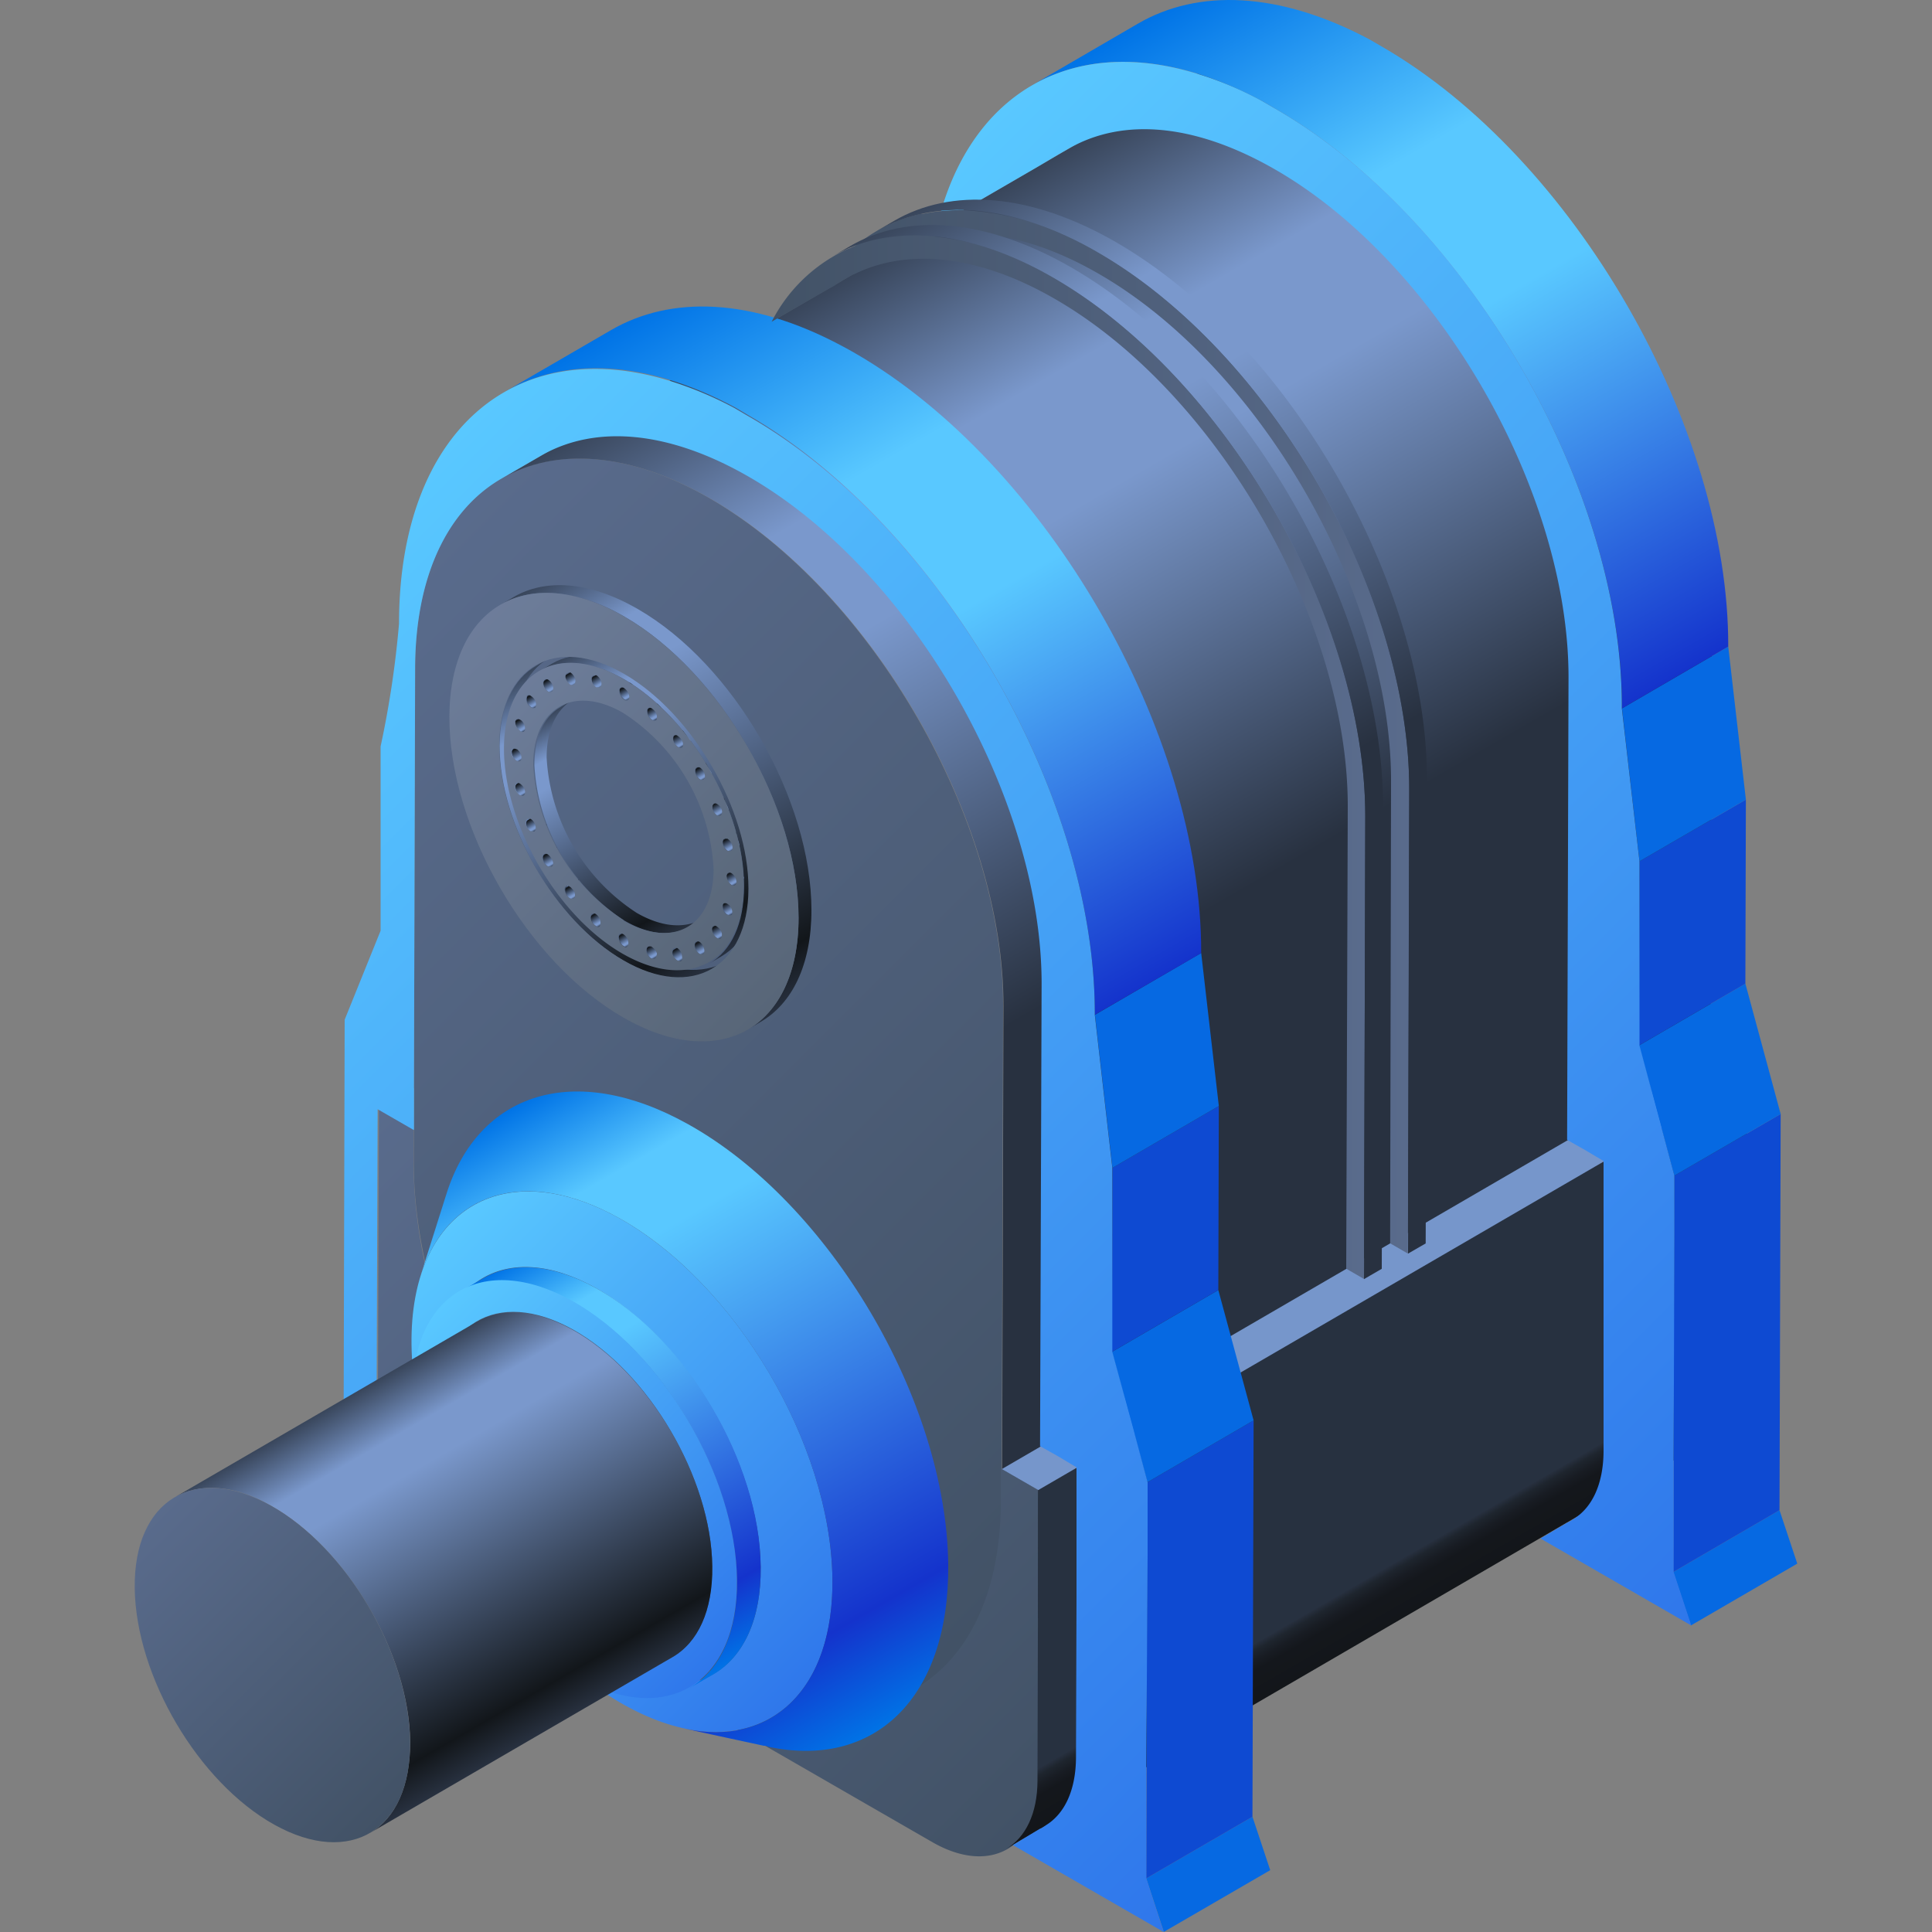 <svg xmlns="http://www.w3.org/2000/svg" xmlns:xlink="http://www.w3.org/1999/xlink" viewBox="0 0 150 150"><rect x="0" y="0" width="150" height="150" fill="#808080" stroke="none"/><defs><style>.cls-1,.cls-2{fill:none;}.cls-2{stroke:#fff;stroke-miterlimit:10;stroke-width:0.1px;}.cls-3{opacity:0;}.cls-4{fill:#000714;}.cls-5{opacity:0.1;fill:url(#新建图案);}.cls-6{isolation:isolate;}.cls-7{fill:url(#未命名的渐变_179);}.cls-8{fill:url(#未命名的渐变_105);}.cls-9{fill:#5bc5ff;}.cls-10{fill:url(#未命名的渐变_179-2);}.cls-11{fill:url(#未命名的渐变_190);}.cls-12{fill:#7696cb;}.cls-13{fill:#0669e2;}.cls-14{fill:#0e4ad2;}.cls-15{fill:url(#未命名的渐变_205);}.cls-16{fill:url(#未命名的渐变_118);}.cls-17{fill:url(#未命名的渐变_205-2);}.cls-18{fill:url(#未命名的渐变_118-2);}.cls-19{fill:url(#未命名的渐变_179-3);}.cls-20{fill:url(#未命名的渐变_173);}.cls-21{fill:url(#未命名的渐变_179-4);}.cls-22{fill:url(#未命名的渐变_173-2);}.cls-23{fill:url(#未命名的渐变_118-3);}.cls-24{fill:url(#未命名的渐变_187);}.cls-25{fill:url(#未命名的渐变_118-4);}.cls-26{fill:url(#未命名的渐变_187-2);}.cls-27{fill:url(#未命名的渐变_1592);}.cls-28{fill:url(#未命名的渐变_179-5);}.cls-29{fill:url(#未命名的渐变_1592-2);}.cls-30{fill:url(#未命名的渐变_1592-3);}.cls-31{fill:url(#未命名的渐变_183);}.cls-32{fill:url(#未命名的渐变_183-2);}.cls-33{fill:url(#未命名的渐变_183-3);}.cls-34{fill:url(#未命名的渐变_183-4);}.cls-35{fill:url(#未命名的渐变_183-5);}.cls-36{fill:url(#未命名的渐变_183-6);}.cls-37{fill:url(#未命名的渐变_183-7);}.cls-38{fill:url(#未命名的渐变_183-8);}.cls-39{fill:url(#未命名的渐变_183-9);}.cls-40{fill:url(#未命名的渐变_183-10);}.cls-41{fill:url(#未命名的渐变_183-11);}.cls-42{fill:url(#未命名的渐变_183-12);}.cls-43{fill:url(#未命名的渐变_183-13);}.cls-44{fill:url(#未命名的渐变_183-14);}.cls-45{fill:url(#未命名的渐变_183-15);}.cls-46{fill:url(#未命名的渐变_183-16);}.cls-47{fill:url(#未命名的渐变_183-17);}.cls-48{fill:url(#未命名的渐变_183-18);}.cls-49{fill:url(#未命名的渐变_183-19);}.cls-50{fill:url(#未命名的渐变_183-20);}.cls-51{fill:url(#未命名的渐变_183-21);}.cls-52{fill:url(#未命名的渐变_183-22);}.cls-53{fill:url(#未命名的渐变_183-23);}.cls-54{fill:url(#未命名的渐变_183-24);}.cls-55{fill:url(#未命名的渐变_183-25);}.cls-56{fill:url(#未命名的渐变_1592-4);}.cls-57{fill:url(#未命名的渐变_1592-5);}.cls-58{fill:url(#未命名的渐变_179-6);}.cls-59{opacity:0.12;mix-blend-mode:overlay;}.cls-60{fill:#fff;}.cls-61{fill:url(#未命名的渐变_179-7);}.cls-62{opacity:0.2;}</style><pattern id="新建图案" data-name="新建图案" width="18.57" height="32.16" patternTransform="translate(3722.24 727.44)" patternUnits="userSpaceOnUse" viewBox="0 0 18.57 32.16"><rect class="cls-1" width="18.57" height="32.16"/><polyline class="cls-2" points="18.57 21.44 18.57 32.16 18.57 42.88"/><polyline class="cls-2" points="9.29 26.8 18.57 32.16 27.85 37.51 27.85 37.52"/><polyline class="cls-2" points="9.29 37.52 9.29 37.51 18.57 32.16 27.85 26.8"/><polygon class="cls-2" points="27.85 37.52 27.85 26.8 18.57 21.44 9.28 26.8 9.28 37.52 18.57 42.88 27.85 37.52"/><polyline class="cls-2" points="0 21.44 0 32.16 0 42.88"/><polyline class="cls-2" points="-9.28 26.8 0 32.16 9.28 37.51 9.28 37.52"/><polyline class="cls-2" points="-9.28 37.52 -9.28 37.51 0 32.16 9.28 26.8"/><polygon class="cls-2" points="9.28 37.52 9.28 26.8 0 21.44 -9.29 26.8 -9.29 37.52 0 42.88 9.28 37.52"/><polyline class="cls-2" points="18.57 10.72 27.85 16.08 37.13 21.43 37.13 21.44"/><polyline class="cls-2" points="18.57 21.44 18.57 21.43 27.85 16.08 37.13 10.72"/><polygon class="cls-2" points="37.14 21.44 37.14 10.72 27.85 5.36 18.57 10.72 18.57 21.44 27.85 26.8 37.14 21.44"/><polyline class="cls-2" points="9.29 5.36 9.29 16.08 9.29 26.8"/><polyline class="cls-2" points="0.01 10.72 9.29 16.08 18.57 21.43 18.57 21.44"/><polyline class="cls-2" points="0.01 21.44 0.01 21.43 9.29 16.08 18.57 10.72"/><polygon class="cls-2" points="18.57 21.44 18.57 10.72 9.28 5.36 0 10.72 0 21.44 9.28 26.8 18.57 21.44"/><polyline class="cls-2" points="-18.56 10.72 -9.28 16.08 0 21.43 0 21.44"/><polyline class="cls-2" points="-18.56 21.44 -18.56 21.43 -9.28 16.08 0 10.72"/><polygon class="cls-2" points="0 21.44 0 10.72 -9.29 5.36 -18.57 10.72 -18.57 21.44 -9.29 26.8 0 21.44"/><polyline class="cls-2" points="18.57 -10.72 18.57 0 18.57 10.72"/><polyline class="cls-2" points="9.29 -5.36 18.57 0 27.85 5.35 27.85 5.36"/><polyline class="cls-2" points="9.29 5.36 9.29 5.35 18.57 0 27.85 -5.36"/><polygon class="cls-2" points="27.85 5.36 27.85 -5.36 18.57 -10.72 9.28 -5.36 9.28 5.36 18.57 10.72 27.85 5.36"/><polyline class="cls-2" points="0 -10.72 0 0 0 10.72"/><polyline class="cls-2" points="-9.28 -5.36 0 0 9.28 5.35 9.28 5.36"/><polyline class="cls-2" points="-9.28 5.36 -9.28 5.35 0 0 9.28 -5.36"/><polygon class="cls-2" points="9.28 5.36 9.28 -5.36 0 -10.72 -9.29 -5.36 -9.29 5.36 0 10.72 9.28 5.36"/></pattern><linearGradient id="未命名的渐变_179" x1="86.81" y1="115.97" x2="23.19" y2="52.35" gradientUnits="userSpaceOnUse"><stop offset="0" stop-color="#425266"/><stop offset="1" stop-color="#596b8c"/></linearGradient><linearGradient id="未命名的渐变_105" x1="115.04" y1="105.8" x2="66.19" y2="21.19" gradientUnits="userSpaceOnUse"><stop offset="0.08" stop-color="#12161a"/><stop offset="0.1" stop-color="#283140"/><stop offset="0.42" stop-color="#283140"/><stop offset="0.75" stop-color="#7a98cc"/><stop offset="0.85" stop-color="#7a98cc"/><stop offset="1" stop-color="#38455a"/></linearGradient><linearGradient id="未命名的渐变_179-2" x1="80.64" y1="141.21" x2="27.41" y2="87.97" xlink:href="#未命名的渐变_179"/><linearGradient id="未命名的渐变_190" x1="112.65" y1="123.61" x2="101.12" y2="103.64" gradientUnits="userSpaceOnUse"><stop offset="0" stop-color="#13161a"/><stop offset="0.1" stop-color="#14171c"/><stop offset="0.13" stop-color="#181c23"/><stop offset="0.16" stop-color="#1e252e"/><stop offset="0.18" stop-color="#27303f"/><stop offset="0.18" stop-color="#273140"/></linearGradient><linearGradient id="未命名的渐变_205" x1="85.22" y1="78.67" x2="52.81" y2="22.53" gradientUnits="userSpaceOnUse"><stop offset="0" stop-color="#1433cc"/><stop offset="0.5" stop-color="#59c8ff"/><stop offset="0.7" stop-color="#59c8ff"/><stop offset="1" stop-color="#0073e6"/></linearGradient><linearGradient id="未命名的渐变_118" x1="105.38" y1="134.98" x2="19.69" y2="49.29" gradientUnits="userSpaceOnUse"><stop offset="0" stop-color="#2f77eb"/><stop offset="1" stop-color="#59c8ff"/></linearGradient><linearGradient id="未命名的渐变_205-2" x1="126.14" y1="54.87" x2="93.73" y2="-1.27" xlink:href="#未命名的渐变_205"/><linearGradient id="未命名的渐变_118-2" x1="151.93" y1="105.55" x2="66.24" y2="19.86" xlink:href="#未命名的渐变_118"/><linearGradient id="未命名的渐变_179-3" x1="63.3" y1="56.81" x2="109.41" y2="56.81" xlink:href="#未命名的渐变_179"/><linearGradient id="未命名的渐变_173" x1="120.32" y1="90.98" x2="75.63" y2="13.56" gradientUnits="userSpaceOnUse"><stop offset="0" stop-color="#283140"/><stop offset="0.4" stop-color="#283140"/><stop offset="0.75" stop-color="#7a98cc"/><stop offset="0.85" stop-color="#7a98cc"/><stop offset="1" stop-color="#38455a"/></linearGradient><linearGradient id="未命名的渐变_179-4" x1="59.84" y1="58.79" x2="105.95" y2="58.79" xlink:href="#未命名的渐变_179"/><linearGradient id="未命名的渐变_173-2" x1="116.87" y1="92.95" x2="72.17" y2="15.54" xlink:href="#未命名的渐变_173"/><linearGradient id="未命名的渐变_118-3" x1="64.22" y1="129.44" x2="32.36" y2="97.58" xlink:href="#未命名的渐变_118"/><linearGradient id="未命名的渐变_187" x1="58.86" y1="127.95" x2="41.07" y2="97.15" gradientUnits="userSpaceOnUse"><stop offset="0" stop-color="#0073e6"/><stop offset="0.15" stop-color="#1433cc"/><stop offset="0.75" stop-color="#59c8ff"/><stop offset="0.85" stop-color="#59c8ff"/><stop offset="1" stop-color="#0073e6"/></linearGradient><linearGradient id="未命名的渐变_118-4" x1="56.91" y1="127.94" x2="32.32" y2="103.35" xlink:href="#未命名的渐变_118"/><linearGradient id="未命名的渐变_187-2" x1="69.35" y1="133.75" x2="41.27" y2="85.12" xlink:href="#未命名的渐变_187"/><linearGradient id="未命名的渐变_1592" x1="44.2" y1="133.37" x2="29.09" y2="107.2" gradientUnits="userSpaceOnUse"><stop offset="0" stop-color="#283140"/><stop offset="0.1" stop-color="#12161a"/><stop offset="0.75" stop-color="#7a98cc"/><stop offset="0.85" stop-color="#7a98cc"/><stop offset="1" stop-color="#38455a"/></linearGradient><linearGradient id="未命名的渐变_179-5" x1="31.58" y1="139.7" x2="10.73" y2="118.85" xlink:href="#未命名的渐变_179"/><linearGradient id="未命名的渐变_1592-2" x1="52.37" y1="76.92" x2="38.73" y2="53.3" xlink:href="#未命名的渐变_1592"/><linearGradient id="未命名的渐变_1592-3" x1="63.25" y1="76.92" x2="44.17" y2="43.87" xlink:href="#未命名的渐变_1592"/><linearGradient id="未命名的渐变_183" x1="43.18" y1="67.08" x2="42.62" y2="66.11" gradientUnits="userSpaceOnUse"><stop offset="0" stop-color="#38455a"/><stop offset="0.15" stop-color="#7a98cc"/><stop offset="0.25" stop-color="#7a98cc"/><stop offset="0.9" stop-color="#12161a"/><stop offset="1" stop-color="#283140"/></linearGradient><linearGradient id="未命名的渐变_183-2" x1="44.89" y1="69.59" x2="44.35" y2="68.65" xlink:href="#未命名的渐变_183"/><linearGradient id="未命名的渐变_183-3" x1="44.46" y1="68.6" x2="44.45" y2="68.58" xlink:href="#未命名的渐变_183"/><linearGradient id="未命名的渐变_183-4" x1="41.86" y1="64.33" x2="41.31" y2="63.38" xlink:href="#未命名的渐变_183"/><linearGradient id="未命名的渐变_183-5" x1="46.91" y1="71.71" x2="46.36" y2="70.75" xlink:href="#未命名的渐变_183"/><linearGradient id="未命名的渐变_183-6" x1="41.03" y1="61.54" x2="40.48" y2="60.58" xlink:href="#未命名的渐变_183"/><linearGradient id="未命名的渐变_183-7" x1="49.06" y1="73.29" x2="48.51" y2="72.32" xlink:href="#未命名的渐变_183"/><linearGradient id="未命名的渐变_183-8" x1="40.75" y1="58.89" x2="40.2" y2="57.93" xlink:href="#未命名的渐变_183"/><linearGradient id="未命名的渐变_183-9" x1="51.22" y1="74.19" x2="50.67" y2="73.24" xlink:href="#未命名的渐变_183"/><linearGradient id="未命名的渐变_183-10" x1="41.05" y1="56.58" x2="40.49" y2="55.63" xlink:href="#未命名的渐变_183"/><linearGradient id="未命名的渐变_183-11" x1="53.23" y1="74.4" x2="52.68" y2="73.45" xlink:href="#未命名的渐变_183"/><linearGradient id="未命名的渐变_183-12" x1="41.89" y1="54.75" x2="41.34" y2="53.79" xlink:href="#未命名的渐变_183"/><linearGradient id="未命名的渐变_183-13" x1="54.96" y1="73.88" x2="54.41" y2="72.92" xlink:href="#未命名的渐变_183"/><linearGradient id="未命名的渐变_183-14" x1="43.22" y1="53.53" x2="42.66" y2="52.57" xlink:href="#未命名的渐变_183"/><linearGradient id="未命名的渐变_183-15" x1="56.29" y1="72.66" x2="55.74" y2="71.7" xlink:href="#未命名的渐变_183"/><linearGradient id="未命名的渐变_183-16" x1="44.95" y1="53.01" x2="44.39" y2="52.05" xlink:href="#未命名的渐变_183"/><linearGradient id="未命名的渐变_183-17" x1="57.13" y1="70.83" x2="56.58" y2="69.87" xlink:href="#未命名的渐变_183"/><linearGradient id="未命名的渐变_183-18" x1="46.96" y1="53.21" x2="46.4" y2="52.25" xlink:href="#未命名的渐变_183"/><linearGradient id="未命名的渐变_183-19" x1="57.42" y1="68.51" x2="56.87" y2="67.56" xlink:href="#未命名的渐变_183"/><linearGradient id="未命名的渐变_183-20" x1="49.12" y1="54.14" x2="48.56" y2="53.18" xlink:href="#未命名的渐变_183"/><linearGradient id="未命名的渐变_183-21" x1="57.14" y1="65.88" x2="56.59" y2="64.92" xlink:href="#未命名的渐变_183"/><linearGradient id="未命名的渐变_183-22" x1="51.27" y1="55.7" x2="50.72" y2="54.75" xlink:href="#未命名的渐变_183"/><linearGradient id="未命名的渐变_183-23" x1="56.32" y1="63.09" x2="55.77" y2="62.13" xlink:href="#未命名的渐变_183"/><linearGradient id="未命名的渐变_183-24" x1="53.28" y1="57.82" x2="52.73" y2="56.86" xlink:href="#未命名的渐变_183"/><linearGradient id="未命名的渐变_183-25" x1="55" y1="60.33" x2="54.45" y2="59.38" xlink:href="#未命名的渐变_183"/><linearGradient id="未命名的渐变_1592-4" x1="51.42" y1="73.11" x2="41.56" y2="56.03" xlink:href="#未命名的渐变_1592"/><linearGradient id="未命名的渐变_1592-5" x1="58.78" y1="72.61" x2="45.67" y2="49.9" xlink:href="#未命名的渐变_1592"/><linearGradient id="未命名的渐变_179-6" x1="57.5" y1="72.52" x2="39.37" y2="54.38" xlink:href="#未命名的渐变_179"/><linearGradient id="未命名的渐变_179-7" x1="61.63" y1="76.64" x2="35.24" y2="50.25" xlink:href="#未命名的渐变_179"/></defs><title>齿轮箱</title><g id="图层_2" data-name="图层 2"><g id="图元"><g id="齿轮箱"><g id="背景" class="cls-3"><rect class="cls-4" width="150" height="150"/><rect id="网格" class="cls-5" width="150" height="150"/></g><g class="cls-6"><path class="cls-7" d="M55.12,38.7c-12.55-7.25-22.85-1.36-22.89,13.06L32.12,90.2c0,14.44,10.19,32.17,22.75,39.41s22.86,1.38,22.9-13.05l.11-38.44C77.92,63.7,67.69,46,55.12,38.7Z"/><path class="cls-8" d="M110.16,6.72c-6.32-3.65-12.06-4-16.22-1.56l-55,32c4.16-2.42,9.9-2.1,16.21,1.55,12.57,7.25,22.8,25,22.76,39.42l-.11,38.44c0,7.17-2.57,12.23-6.67,14.61l55-32c4.1-2.38,6.66-7.44,6.68-14.61l.11-38.44C133,31.71,122.72,14,110.16,6.72Z"/></g><g class="cls-6"><polygon class="cls-9" points="29.31 86.07 32.12 84.49 32.12 87.69 29.31 86.07"/><path class="cls-10" d="M80.61,115.68l0,10,0,12.55a7.12,7.12,0,0,1,0,.94,5.75,5.75,0,0,1-.12.86,5.36,5.36,0,0,1-.22.81,4.29,4.29,0,0,1-.23.63,5,5,0,0,1-.51.88,2,2,0,0,1-.25.33,3.2,3.2,0,0,1-.53.51,4.73,4.73,0,0,1-.43.31l-.1.06c-1.52.88-3.61.76-5.89-.57l-34.71-20c-4.57-2.63-8.3-9.09-8.28-14.34l.08-22.53L32,87.63l.1.06,0,2.5a38.35,38.35,0,0,0,1.8,11.3c.41,1.37.88,2.71,1.42,4,4,10,11.27,19.33,19.54,24.11a20.66,20.66,0,0,0,10.19,3.1,10.59,10.59,0,0,0,1.39-.08,5.42,5.42,0,0,0,1-.15h0a3.64,3.64,0,0,0,.67-.16,7.67,7.67,0,0,0,1.6-.52,14.38,14.38,0,0,0,1.54-.79c4-2.44,6.44-7.43,6.46-14.48v-2.5Z"/><path class="cls-11" d="M80.61,115.69l-.06,22.53c0,2.61-.94,4.45-2.43,5.32l55-32c1.5-.87,2.43-2.71,2.44-5.33l.06-22.52Z"/><polygon class="cls-12" points="132.82 82.07 77.78 114.06 80.61 115.69 135.65 83.71 132.82 82.07"/></g><g class="cls-6"><polygon class="cls-13" points="97.24 141.05 88.99 145.84 90.36 149.99 98.62 145.2 97.24 141.05"/><polygon class="cls-14" points="89.08 115.08 88.99 145.84 97.24 141.05 97.33 110.28 89.08 115.08"/><polygon class="cls-13" points="94.59 100.16 86.33 104.96 89.08 115.08 97.33 110.28 94.59 100.16"/><polygon class="cls-14" points="86.37 90.67 86.33 104.96 94.59 100.16 94.63 85.87 86.37 90.67"/><polygon class="cls-13" points="93.26 73.99 85.01 78.79 86.37 90.67 94.63 85.87 93.26 73.99"/><path class="cls-15" d="M66.4,27.43c-.35-.2-.7-.4-1.05-.58-7-3.75-13.28-3.91-17.91-1.22l-8.25,4.79c4.63-2.69,10.89-2.52,17.9,1.22l1,.59C73,40.81,85.06,61.7,85,78.79L93.26,74C93.31,56.91,81.26,36,66.4,27.43Z"/><path class="cls-16" d="M83.58,123.92l0-10h0l-1.44-.86-1.39-.78.12-35.92c0-7.22-2.54-15.26-6.66-22.41S64.37,40.6,58.11,37s-11.87-4-16-1.68l-3.18,1.84c.21-.12.43-.24.64-.34-4.49,2.21-7.3,7.42-7.34,15l-.1,35.92-.1-.06-2.71-1.56-.08,22.53a6.33,6.33,0,0,0,0,.87,5.57,5.57,0,0,0,.1.82,5.63,5.63,0,0,0,.16,1c0,.29.13.58.21.9s.18.6.27.91a7.54,7.54,0,0,0,.34.9,13.93,13.93,0,0,0,.78,1.78l-5.82-3.34,1.4-2.56.08-30.76,2.79-6.91,0-14.31a75.85,75.85,0,0,0,1.43-9.53c0-14.8,8.88-22.57,21-18.86a28.75,28.75,0,0,1,5.06,2.13l1,.59C73,40.82,85.06,61.7,85,78.79l1.36,11.88,0,14.29,1.74,6.39,1,3.73,0,5.66L89,137.21l0,8.63L90.35,150l-11.71-6.75L80.71,142l.18-.08c.11-.08.23-.14.33-.22,1.42-.88,2.3-2.67,2.32-5.23Z"/></g><g class="cls-6"><polygon class="cls-13" points="138.16 117.25 129.91 122.05 131.28 126.2 139.54 121.4 138.16 117.25"/><polygon class="cls-14" points="129.99 91.28 129.91 122.05 138.16 117.25 138.25 86.49 129.99 91.28"/><polygon class="cls-13" points="135.51 76.37 127.25 81.17 129.99 91.28 138.25 86.49 135.51 76.37"/><polygon class="cls-14" points="127.29 66.87 127.25 81.17 135.51 76.37 135.55 62.08 127.29 66.87"/><polygon class="cls-13" points="134.18 50.2 125.93 55 127.29 66.87 135.55 62.08 134.18 50.2"/><path class="cls-17" d="M107.31,3.63l-1-.58C99.26-.69,93-.86,88.36,1.83l-8.25,4.8C84.74,3.94,91,4.1,98,7.85l1,.58C113.92,17,126,37.91,125.93,55l8.25-4.8C134.23,33.11,122.18,12.22,107.31,3.63Z"/><path class="cls-18" d="M124.5,100.14l0-10h0l-1.45-.86-1.38-.78.11-35.92c0-7.23-2.53-15.27-6.65-22.41s-9.84-13.39-16.11-17-11.79-4-15.91-1.71l-.94.54-1.69,1-7.71,4.47C75.21,7.4,83,2.65,93,5.74h0a27,27,0,0,1,5,2.11l1,.58C113.92,17,126,37.91,125.92,55l1.37,11.89,0,14.29L129,87.55l1,3.73,0,4.22-.06,17.92,0,8.63,1.37,4.15-11.71-6.75,2.07-1.23.17-.08.34-.21c1.42-.88,2.3-2.68,2.32-5.24Z"/></g><g class="cls-6"><path class="cls-19" d="M109.41,61.41l-.1,35.92-1.38-.8L108,60.61c0-7.21-2.54-15.25-6.65-22.39s-9.82-13.4-16.11-17c-6-3.45-11.48-3.92-15.58-1.89l0,0a.78.78,0,0,0-.27.14,3.6,3.6,0,0,0-.55.29l-.13.1-.18.11a5.27,5.27,0,0,0-.62.43,2.72,2.72,0,0,1,.37-.27L63.3,23a12.41,12.41,0,0,1,5.47-5.45,5.51,5.51,0,0,1,.66-.29,5.32,5.32,0,0,1,1-.37,8.2,8.2,0,0,1,1.08-.29l.15,0c.43-.08.86-.16,1.31-.2a12.07,12.07,0,0,1,1.47-.08,2.88,2.88,0,0,1,.41,0,22.42,22.42,0,0,1,10.44,3.3C98.63,27.32,109.47,46.08,109.41,61.41Z"/><path class="cls-20" d="M86.66,18.81c-6.72-3.88-12.82-4.23-17.23-1.67l-1.37.8c4.4-2.56,10.5-2.21,17.22,1.67,13.36,7.71,24.18,26.47,24.14,41.81l-.1,35.91,1.37-.79.1-35.92C110.84,45.28,100,26.52,86.66,18.81Z"/></g><g class="cls-6"><path class="cls-21" d="M106,63.38l-.1,35.92-1.38-.8.12-35.92c0-7.2-2.54-15.24-6.66-22.39s-9.82-13.39-16.11-17c-6-3.46-11.47-3.92-15.57-1.89l0,0a.6.6,0,0,0-.28.13c-.19.08-.37.2-.54.29a.85.85,0,0,0-.14.1l-.18.12a4.3,4.3,0,0,0-.62.43,2,2,0,0,1,.37-.27l-5,2.88a12.38,12.38,0,0,1,5.47-5.44,3.79,3.79,0,0,1,.66-.29,5.44,5.44,0,0,1,1-.38c.35-.11.7-.21,1.07-.29,0,0,.1,0,.16,0,.43-.08.86-.15,1.31-.19A11.8,11.8,0,0,1,71,18.27a2.82,2.82,0,0,1,.41,0,22.28,22.28,0,0,1,10.44,3.3C95.18,29.3,106,48.06,106,63.38Z"/><path class="cls-22" d="M83.2,20.78C76.48,16.9,70.38,16.55,66,19.11l-1.38.8C69,17.35,75.11,17.7,81.82,21.58,95.18,29.3,106,48.05,106,63.39l-.1,35.92,1.38-.8.1-35.92C107.38,47.25,96.56,28.5,83.2,20.78Z"/></g><path class="cls-23" d="M48.06,94.57c-9-5-16.24-.63-16.11,9.83s7.55,23,16.57,28,16.24.63,16.11-9.83S57.08,99.6,48.06,94.57ZM46.62,129.2c-7-3.88-12.69-13.58-12.79-21.65S39.3,96.08,46.26,100s12.7,13.57,12.8,21.65S53.59,133.08,46.62,129.2Z"/><path class="cls-24" d="M46.26,100c-3.42-1.91-6.51-2.06-8.75-.75l-1.83,1.06c2.24-1.3,5.33-1.15,8.75.76,7,3.88,12.69,13.57,12.79,21.64.05,4.11-1.36,7-3.68,8.35L55.38,130c2.31-1.34,3.73-4.24,3.68-8.34C59,113.53,53.23,103.84,46.26,100Z"/><path class="cls-25" d="M44.43,101c-7-3.89-12.53-.49-12.43,7.59s5.82,17.76,12.79,21.64,12.53.49,12.43-7.59S51.4,104.91,44.43,101Zm.33,27c-5.9-3.29-10.76-11.51-10.84-18.35s4.63-9.73,10.54-6.44S55.22,114.76,55.3,121.6,50.67,131.33,44.76,128Z"/><path class="cls-26" d="M53.42,87.28c-8.86-4.94-16.29-2.42-18.76,5.42l-.2.63-.1.32-.2.63-.2.63-.1.32-.2.63-.2.63-.1.32-.2.63-.2.63-.09.31-.2.64c2-6.43,8.12-8.5,15.39-4.45,9,5,16.44,17.58,16.57,28,.1,8.59-4.75,13.1-11.48,11.64l3.23.7,1.62.35.33.07.64.14.33.07c.1,0,.25,0,.32.07,8.21,1.77,14.12-3.72,14-14.19C73.46,108.71,64.42,93.41,53.42,87.28Z"/><path class="cls-27" d="M44.46,103.25c-2.9-1.62-5.52-1.74-7.42-.64L13.58,116.24c1.9-1.1,4.52-1,7.43.64,5.9,3.29,10.76,11.51,10.84,18.35,0,3.48-1.15,5.94-3.12,7.08l23.45-13.63c2-1.14,3.17-3.6,3.12-7.08C55.22,114.76,50.36,106.54,44.46,103.25Z"/><path class="cls-28" d="M21,116.88c-5.91-3.29-10.63-.41-10.54,6.43s4.93,15.07,10.84,18.36,10.62.41,10.54-6.44S26.91,120.17,21,116.88Z"/><g class="cls-6"><path class="cls-29" d="M49.43,74c-5.33-3.08-9.66-10.57-9.64-16.7,0-3,1.09-5.19,2.83-6.2l-1,.6c-1.74,1-2.82,3.16-2.83,6.2,0,6.13,4.3,13.62,9.64,16.7,2.69,1.56,5.13,1.7,6.89.68l1-.6C54.56,75.66,52.12,75.52,49.43,74Z"/><path class="cls-30" d="M49.51,47.28c-3.76-2.17-7.16-2.36-9.63-.93l-1,.6c2.46-1.43,5.87-1.24,9.62.93C55.94,52.19,62,62.69,62,71.27c0,4.26-1.52,7.26-3.95,8.67l1-.6C61.49,77.93,63,74.93,63,70.67,63,62.09,57,51.59,49.51,47.28Z"/><path class="cls-31" d="M43.55,66.67a.87.87,0,0,1-.28-.29c-.15-.28-.15-.55,0-.65l-1,.6c-.15.1-.15.37,0,.65a.87.87,0,0,0,.28.29.32.32,0,0,0,.28,0l1-.6A.32.32,0,0,1,43.55,66.67Z"/><path class="cls-32" d="M45.27,69.18a.51.51,0,0,1-.19-.17.65.65,0,0,1-.14-.7l-1,.6c-.12.15,0,.46.13.7a.73.73,0,0,0,.19.17.31.31,0,0,0,.29,0l1-.6A.29.29,0,0,1,45.27,69.18Z"/><path class="cls-33" d="M45,68.26l-1,.6-.06,0,1-.6Z"/><path class="cls-34" d="M42.43,64a.39.39,0,0,1-.2,0,.92.92,0,0,1-.34-.42c-.08-.23,0-.43.08-.5l-1,.6c-.12.07-.15.27-.07.5a.92.92,0,0,0,.34.42.39.39,0,0,0,.2,0,.11.11,0,0,0,.08,0l1-.6A.16.16,0,0,1,42.43,64Z"/><path class="cls-35" d="M47.27,71.3l-.09-.07a.79.79,0,0,1-.27-.72.18.18,0,0,1,.09-.13L46,71a.19.19,0,0,0-.1.13.8.8,0,0,0,.28.72l.09.06a.28.28,0,0,0,.3,0l1-.6A.3.3,0,0,1,47.27,71.3Z"/><path class="cls-36" d="M41.51,61.17l-.11,0-.51.3.51-.3a.88.88,0,0,1-.37-.55.37.37,0,0,1,.1-.38l-1,.6a.35.35,0,0,0-.1.38.88.88,0,0,0,.37.55h0l.11,0a.24.24,0,0,0,.17,0l1-.6A.24.24,0,0,1,41.51,61.17Z"/><path class="cls-37" d="M49.43,72.87a.85.85,0,0,1-.38-.68.25.25,0,0,1,.11-.24l-1,.6a.25.25,0,0,0-.11.24.85.85,0,0,0,.38.68.26.26,0,0,0,.29,0l1-.6C49.65,73,49.55,72.94,49.43,72.87Z"/><path class="cls-38" d="M41.13,58.49a.86.86,0,0,1-.39-.68.28.28,0,0,1,.11-.26l-1,.6a.28.28,0,0,0-.11.26.84.84,0,0,0,.39.68.29.29,0,0,0,.28,0l1-.6A.29.29,0,0,1,41.13,58.49Z"/><path class="cls-39" d="M51.69,73.83l-.09,0a.87.87,0,0,1-.38-.55.35.35,0,0,1,.1-.38l-1,.6a.34.34,0,0,0-.1.38.87.87,0,0,0,.38.55l.09,0a.22.22,0,0,0,.18,0l1-.6A.22.22,0,0,1,51.69,73.83Z"/><path class="cls-40" d="M41.43,56.18a.31.31,0,0,1-.11-.09.82.82,0,0,1-.28-.7.23.23,0,0,1,.11-.14l-1,.6A.23.23,0,0,0,40,56a.84.84,0,0,0,.27.7l.11.09a.29.29,0,0,0,.28,0l1-.6A.27.27,0,0,1,41.43,56.18Z"/><path class="cls-41" d="M53.8,74.05a.45.45,0,0,1-.19,0,.9.9,0,0,1-.35-.43c-.08-.23,0-.43.07-.5l-1,.6c-.12.07-.15.27-.07.5a1,1,0,0,0,.35.43.45.45,0,0,0,.19.05l.08,0,1-.6Z"/><path class="cls-42" d="M42.26,54.34a.9.9,0,0,1-.19-.16.68.68,0,0,1-.15-.7l.06-.06L41,54a.17.17,0,0,0-.06.06.68.68,0,0,0,.15.7.7.7,0,0,0,.19.16.31.31,0,0,0,.29,0l1-.6A.31.31,0,0,1,42.26,54.34Z"/><path class="cls-43" d="M55.34,73.47a.87.87,0,0,1-.28-.29c-.15-.27-.15-.54,0-.64l-1,.6c-.15.1-.15.37,0,.64a1,1,0,0,0,.27.29.29.29,0,0,0,.28,0l1-.6A.27.27,0,0,1,55.34,73.47Z"/><path class="cls-44" d="M43.59,53.12a.87.87,0,0,1-.28-.29c-.15-.26-.15-.55,0-.63l-1,.6c-.15.08-.15.37,0,.63a.87.87,0,0,0,.28.29.29.29,0,0,0,.28,0l1-.6A.29.29,0,0,1,43.59,53.12Z"/><path class="cls-45" d="M56.68,72.26a.67.67,0,0,1-.2-.18.66.66,0,0,1-.15-.7.17.17,0,0,1,.06-.06l-1,.6a.09.09,0,0,0-.06.06c-.12.15,0,.47.14.7a1,1,0,0,0,.2.18.29.29,0,0,0,.27,0l1-.6A.27.27,0,0,1,56.68,72.26Z"/><path class="cls-46" d="M45.6,52.63l-.08,0L45,53l.51-.29a.49.49,0,0,1-.19,0,.86.86,0,0,1-.34-.44c-.1-.22-.07-.43,0-.49l-1,.59c-.12.07-.15.28-.06.5a.93.93,0,0,0,.35.44.33.33,0,0,0,.19,0h0l.08,0Z"/><path class="cls-47" d="M57.52,70.43l-.11-.08a.77.77,0,0,1-.28-.71.28.28,0,0,1,.1-.15l-1,.6a.24.24,0,0,0-.1.15.79.79,0,0,0,.27.71l.11.08a.27.27,0,0,0,.27,0l1-.6A.25.25,0,0,1,57.52,70.43Z"/><path class="cls-48" d="M47.43,52.84l-.11,0a.87.87,0,0,1-.36-.55c0-.18,0-.32.09-.37l-1,.6c-.09.05-.13.19-.09.37a.87.87,0,0,0,.36.55l.11,0a.22.22,0,0,0,.18,0l1-.6A.25.25,0,0,1,47.43,52.84Z"/><path class="cls-49" d="M57.8,68.11a.89.89,0,0,1-.39-.67.28.28,0,0,1,.12-.26l-1,.6a.28.28,0,0,0-.12.26.89.89,0,0,0,.39.67.27.27,0,0,0,.27,0l1-.6A.27.27,0,0,1,57.8,68.11Z"/><path class="cls-50" d="M49.49,53.73A.89.89,0,0,1,49.1,53a.26.26,0,0,1,.12-.24l-1,.6a.25.25,0,0,0-.11.24.87.87,0,0,0,.39.69.29.29,0,0,0,.28,0l1-.6A.29.29,0,0,1,49.49,53.73Z"/><path class="cls-51" d="M57.62,65.51l-.11-.05a.84.84,0,0,1-.36-.54c0-.19,0-.33.09-.38l-1,.6c-.09,0-.14.19-.1.38a.89.89,0,0,0,.37.54h0l.11,0a.22.22,0,0,0,.18,0l1-.6A.22.22,0,0,1,57.62,65.51Z"/><path class="cls-52" d="M51.65,55.3l-.11-.09a.78.78,0,0,1-.27-.7.26.26,0,0,1,.1-.14l-1,.6a.26.26,0,0,0-.1.14.78.78,0,0,0,.27.7l.11.09a.29.29,0,0,0,.28,0l1-.6A.29.29,0,0,1,51.65,55.3Z"/><path class="cls-53" d="M56.89,62.73a.29.29,0,0,1-.19,0,.9.9,0,0,1-.35-.43c-.09-.23-.05-.43.07-.5l-1,.6c-.12.07-.16.27-.07.5a.9.9,0,0,0,.35.43.27.27,0,0,0,.19,0l.08,0,1-.6Z"/><path class="cls-54" d="M53.65,57.41a1,1,0,0,1-.19-.17.68.68,0,0,1-.15-.7.34.34,0,0,1,.06-.06l-1,.6a.34.34,0,0,0-.06.06.68.68,0,0,0,.15.7.75.75,0,0,0,.19.17.26.26,0,0,0,.28,0l1-.6A.26.26,0,0,1,53.65,57.41Z"/><path class="cls-55" d="M55.38,59.92a.93.93,0,0,1-.28-.28c-.15-.26-.15-.55,0-.63l-1,.59c-.15.09-.15.38,0,.63a.76.76,0,0,0,.27.29.29.29,0,0,0,.28,0l1-.6A.27.27,0,0,1,55.38,59.92Z"/><path class="cls-56" d="M49.44,70.88a15.39,15.39,0,0,1-7-12.07c0-2.21.79-3.76,2.05-4.49l-1,.6c-1.25.73-2,2.28-2,4.49a15.39,15.39,0,0,0,7,12.07c1.94,1.13,3.71,1.23,5,.49l1-.6C53.15,72.11,51.39,72,49.44,70.88Z"/><path class="cls-57" d="M49.49,52.15c-2.57-1.49-4.91-1.62-6.61-.64l-1,.6c1.69-1,4-.85,6.61.64,5.14,3,9.3,10.17,9.28,16.07,0,2.93-1,5-2.71,6l1-.6c1.67-1,2.7-3,2.71-6C58.79,62.32,54.63,55.12,49.49,52.15Z"/><path class="cls-58" d="M48.46,52.75c-5.12-3-9.31-.57-9.33,5.33s4.15,13.1,9.27,16,9.32.59,9.34-5.31S53.6,55.72,48.46,52.75Zm7.93,12.37.09,0a.84.84,0,0,1,.38.56c.06.27-.06.45-.27.39l-.11,0a.89.89,0,0,1-.37-.54C56.05,65.24,56.18,65.07,56.39,65.12ZM54.07,59.6a.32.32,0,0,1,.28,0,.76.76,0,0,1,.27.29c.15.26.15.55,0,.63a.29.29,0,0,1-.28,0,.76.76,0,0,1-.27-.29C53.92,60,53.92,59.69,54.07,59.6Zm-1.79-2.46a.24.24,0,0,1,.34,0,.81.81,0,0,1,.2.18A.65.65,0,0,1,53,58a.24.24,0,0,1-.34,0,.75.75,0,0,1-.19-.17A.68.68,0,0,1,52.28,57.14ZM50.61,55l.1.08a.79.79,0,0,1,.29.71c0,.17-.21.21-.38.12l-.11-.09a.78.78,0,0,1-.27-.7C50.29,54.94,50.44,54.9,50.61,55Zm-2.15-1.57a.88.88,0,0,1,.4.68c0,.26-.18.36-.4.23a.87.87,0,0,1-.39-.69C48.07,53.4,48.25,53.3,48.46,53.42Zm-2.26-1,.11,0a.89.89,0,0,1,.38.55c.05.27-.08.44-.29.38l-.11,0a.87.87,0,0,1-.36-.55C45.86,52.57,46,52.4,46.2,52.46Zm-2.11-.21a.33.33,0,0,1,.21,0,.89.89,0,0,1,.33.42c.11.28,0,.51-.14.53a.33.33,0,0,1-.19,0,.93.93,0,0,1-.35-.44C43.84,52.51,43.91,52.26,44.09,52.25Zm-1.81.55a.29.29,0,0,1,.28,0,.87.87,0,0,1,.28.29c.15.26.15.55,0,.63a.29.29,0,0,1-.28,0,.87.87,0,0,1-.28-.29C42.13,53.17,42.13,52.88,42.28,52.8Zm-1.39,1.28c.08-.11.21-.11.35,0a.9.9,0,0,1,.19.16.72.72,0,0,1,.15.71.26.26,0,0,1-.35,0,.7.7,0,0,1-.19-.16A.68.68,0,0,1,40.89,54.08Zm-.78,4.1a.88.88,0,0,1,.38.68c0,.25-.18.35-.39.23a.84.84,0,0,1-.39-.68C39.71,58.15,39.88,58.05,40.11,58.18Zm.37,3.59-.11,0a.88.88,0,0,1-.37-.55c0-.28.07-.45.27-.39a.22.22,0,0,1,.11.05.87.87,0,0,1,.38.55C40.81,61.64,40.68,61.83,40.48,61.77Zm-.09-5-.11-.09A.84.84,0,0,1,40,56c.06-.17.22-.22.4-.11l.09.06a.86.86,0,0,1,.27.72C40.72,56.83,40.57,56.88,40.39,56.78Zm1,7.79a.39.39,0,0,1-.2,0,.92.92,0,0,1-.34-.42c-.1-.27,0-.51.15-.53a.29.29,0,0,1,.2,0,.81.81,0,0,1,.34.42C41.65,64.31,41.59,64.56,41.4,64.57Zm1.4,2.73a.32.32,0,0,1-.28,0,.87.87,0,0,1-.28-.29c-.15-.28-.15-.55,0-.65a.32.32,0,0,1,.28,0,.82.82,0,0,1,.28.3C43,66.93,43,67.2,42.8,67.3Zm1.78,2.45a.25.25,0,0,1-.35,0,.73.73,0,0,1-.19-.17c-.18-.24-.25-.55-.13-.7s.2-.1.33,0a.67.67,0,0,1,.2.18A.62.62,0,0,1,44.58,69.75Zm1.66,2.14-.09-.06a.8.8,0,0,1-.28-.72c.05-.17.22-.2.39-.11l.09.07a.84.84,0,0,1,.28.72C46.58,72,46.42,72,46.24,71.89Zm2.16,1.58a.85.85,0,0,1-.38-.68c0-.24.17-.34.38-.22a.85.85,0,0,1,.4.68C48.8,73.5,48.63,73.6,48.4,73.47Zm2.26,1-.09,0a.87.87,0,0,1-.38-.55c0-.27.06-.45.27-.4l.1,0A1,1,0,0,1,51,74C51,74.31,50.87,74.48,50.66,74.43Zm-2.25-3a15.39,15.39,0,0,1-7-12.07c0-4.44,3.16-6.23,7-4a15.36,15.36,0,0,1,7,12.09C55.42,71.92,52.27,73.71,48.41,71.48Zm4.36,3.17a.45.45,0,0,1-.19-.05,1,1,0,0,1-.35-.43c-.1-.28,0-.51.15-.52a.29.29,0,0,1,.2,0,.81.81,0,0,1,.34.42C53,74.39,53,74.63,52.77,74.65Zm1.81-.55a.29.29,0,0,1-.28,0,1,1,0,0,1-.27-.29c-.15-.27-.15-.54,0-.64a.29.29,0,0,1,.28,0,.76.76,0,0,1,.27.29C54.73,73.73,54.73,74,54.58,74.1ZM56,72.82c-.07.11-.19.11-.33,0a1,1,0,0,1-.2-.18c-.18-.23-.26-.55-.14-.7a.23.23,0,0,1,.33,0,.67.67,0,0,1,.2.18A.64.64,0,0,1,56,72.82Zm-.11-9.49a.27.27,0,0,1-.19,0,.9.9,0,0,1-.35-.43c-.11-.28,0-.51.15-.53a.35.35,0,0,1,.19.06.81.81,0,0,1,.34.42C56.11,63.08,56.05,63.31,55.86,63.33Zm.62,7.7L56.37,71a.79.79,0,0,1-.27-.71c0-.17.19-.22.37-.12l.11.08a.78.78,0,0,1,.27.71C56.81,71.08,56.65,71.13,56.48,71Zm.29-2.32a.89.89,0,0,1-.39-.67c0-.26.18-.36.39-.24a.86.86,0,0,1,.38.69C57.15,68.73,57,68.83,56.77,68.71Z"/><g class="cls-59"><path class="cls-60" d="M48.46,52.75c-5.12-3-9.31-.57-9.33,5.33s4.15,13.1,9.27,16,9.32.59,9.34-5.31S53.6,55.72,48.46,52.75Zm7.93,12.37.09,0a.84.84,0,0,1,.38.56c.06.27-.06.45-.27.39l-.11,0a.89.89,0,0,1-.37-.54C56.05,65.24,56.18,65.07,56.39,65.12ZM54.07,59.6a.32.32,0,0,1,.28,0,.76.76,0,0,1,.27.29c.15.26.15.55,0,.63a.29.29,0,0,1-.28,0,.76.76,0,0,1-.27-.29C53.92,60,53.92,59.69,54.07,59.6Zm-1.79-2.46a.24.24,0,0,1,.34,0,.81.81,0,0,1,.2.18A.65.65,0,0,1,53,58a.24.24,0,0,1-.34,0,.75.75,0,0,1-.19-.17A.68.68,0,0,1,52.28,57.14ZM50.61,55l.1.08a.79.79,0,0,1,.29.71c0,.17-.21.21-.38.12l-.11-.09a.78.78,0,0,1-.27-.7C50.29,54.94,50.44,54.9,50.61,55Zm-2.15-1.57a.88.88,0,0,1,.4.68c0,.26-.18.36-.4.23a.87.87,0,0,1-.39-.69C48.07,53.4,48.25,53.3,48.46,53.42Zm-2.26-1,.11,0a.89.89,0,0,1,.38.55c.05.27-.08.44-.29.38l-.11,0a.87.87,0,0,1-.36-.55C45.86,52.57,46,52.4,46.2,52.46Zm-2.11-.21a.33.33,0,0,1,.21,0,.89.89,0,0,1,.33.42c.11.28,0,.51-.14.53a.33.33,0,0,1-.19,0,.93.93,0,0,1-.35-.44C43.84,52.51,43.91,52.26,44.09,52.25Zm-1.81.55a.29.29,0,0,1,.28,0,.87.87,0,0,1,.28.29c.15.26.15.55,0,.63a.29.29,0,0,1-.28,0,.87.87,0,0,1-.28-.29C42.13,53.17,42.13,52.88,42.28,52.8Zm-1.39,1.28c.08-.11.21-.11.35,0a.9.9,0,0,1,.19.16.72.72,0,0,1,.15.71.26.26,0,0,1-.35,0,.7.7,0,0,1-.19-.16A.68.68,0,0,1,40.89,54.08Zm-.78,4.1a.88.88,0,0,1,.38.68c0,.25-.18.35-.39.23a.84.84,0,0,1-.39-.68C39.71,58.15,39.88,58.05,40.11,58.18Zm.37,3.59-.11,0a.88.88,0,0,1-.37-.55c0-.28.07-.45.27-.39a.22.22,0,0,1,.11.05.87.87,0,0,1,.38.55C40.81,61.64,40.68,61.83,40.48,61.77Zm-.09-5-.11-.09A.84.84,0,0,1,40,56c.06-.17.22-.22.4-.11l.09.06a.86.86,0,0,1,.27.72C40.72,56.83,40.57,56.88,40.39,56.78Zm1,7.79a.39.39,0,0,1-.2,0,.92.92,0,0,1-.34-.42c-.1-.27,0-.51.15-.53a.29.29,0,0,1,.2,0,.81.81,0,0,1,.34.42C41.65,64.31,41.59,64.56,41.4,64.57Zm1.4,2.73a.32.32,0,0,1-.28,0,.87.87,0,0,1-.28-.29c-.15-.28-.15-.55,0-.65a.32.32,0,0,1,.28,0,.82.82,0,0,1,.28.3C43,66.93,43,67.2,42.8,67.3Zm1.78,2.45a.25.25,0,0,1-.35,0,.73.73,0,0,1-.19-.17c-.18-.24-.25-.55-.13-.7s.2-.1.33,0a.67.67,0,0,1,.2.18A.62.62,0,0,1,44.58,69.75Zm1.66,2.14-.09-.06a.8.8,0,0,1-.28-.72c.05-.17.22-.2.39-.11l.09.07a.84.84,0,0,1,.28.72C46.58,72,46.42,72,46.24,71.89Zm2.16,1.58a.85.85,0,0,1-.38-.68c0-.24.17-.34.38-.22a.85.85,0,0,1,.4.68C48.8,73.5,48.63,73.6,48.4,73.47Zm2.26,1-.09,0a.87.87,0,0,1-.38-.55c0-.27.06-.45.27-.4l.1,0A1,1,0,0,1,51,74C51,74.31,50.87,74.48,50.66,74.43Zm-2.25-3a15.39,15.39,0,0,1-7-12.07c0-4.44,3.16-6.23,7-4a15.36,15.36,0,0,1,7,12.09C55.42,71.92,52.27,73.71,48.41,71.48Zm4.36,3.17a.45.45,0,0,1-.19-.05,1,1,0,0,1-.35-.43c-.1-.28,0-.51.15-.52a.29.29,0,0,1,.2,0,.81.81,0,0,1,.34.42C53,74.39,53,74.63,52.77,74.65Zm1.81-.55a.29.29,0,0,1-.28,0,1,1,0,0,1-.27-.29c-.15-.27-.15-.54,0-.64a.29.29,0,0,1,.28,0,.76.76,0,0,1,.27.29C54.73,73.73,54.73,74,54.58,74.1ZM56,72.82c-.07.11-.19.11-.33,0a1,1,0,0,1-.2-.18c-.18-.23-.26-.55-.14-.7a.23.23,0,0,1,.33,0,.67.67,0,0,1,.2.18A.64.64,0,0,1,56,72.82Zm-.11-9.49a.27.27,0,0,1-.19,0,.9.9,0,0,1-.35-.43c-.11-.28,0-.51.15-.53a.35.35,0,0,1,.19.06.81.81,0,0,1,.34.42C56.11,63.08,56.05,63.31,55.86,63.33Zm.62,7.7L56.37,71a.79.79,0,0,1-.27-.71c0-.17.19-.22.37-.12l.11.08a.78.78,0,0,1,.27.71C56.81,71.08,56.65,71.13,56.48,71Zm.29-2.32a.89.89,0,0,1-.39-.67c0-.26.18-.36.39-.24a.86.86,0,0,1,.38.69C57.15,68.73,57,68.83,56.77,68.71Z"/></g><path class="cls-61" d="M48.47,47.88c-7.46-4.31-13.55-.82-13.58,7.75s6,19.06,13.5,23.37S62,79.85,62,71.27,55.94,52.19,48.47,47.88ZM48.4,74.56c-5.34-3.08-9.66-10.57-9.64-16.7s4.37-8.62,9.7-5.54S58.13,62.91,58.11,69,53.75,77.65,48.4,74.56Z"/><g class="cls-59"><path class="cls-60" d="M48.47,47.88c-7.46-4.31-13.55-.82-13.58,7.75s6,19.06,13.5,23.37S62,79.85,62,71.27,55.94,52.19,48.47,47.88ZM48.4,74.56c-5.34-3.08-9.66-10.57-9.64-16.7s4.37-8.62,9.7-5.54S58.13,62.91,58.11,69,53.75,77.65,48.4,74.56Z"/></g></g></g></g></g></svg>